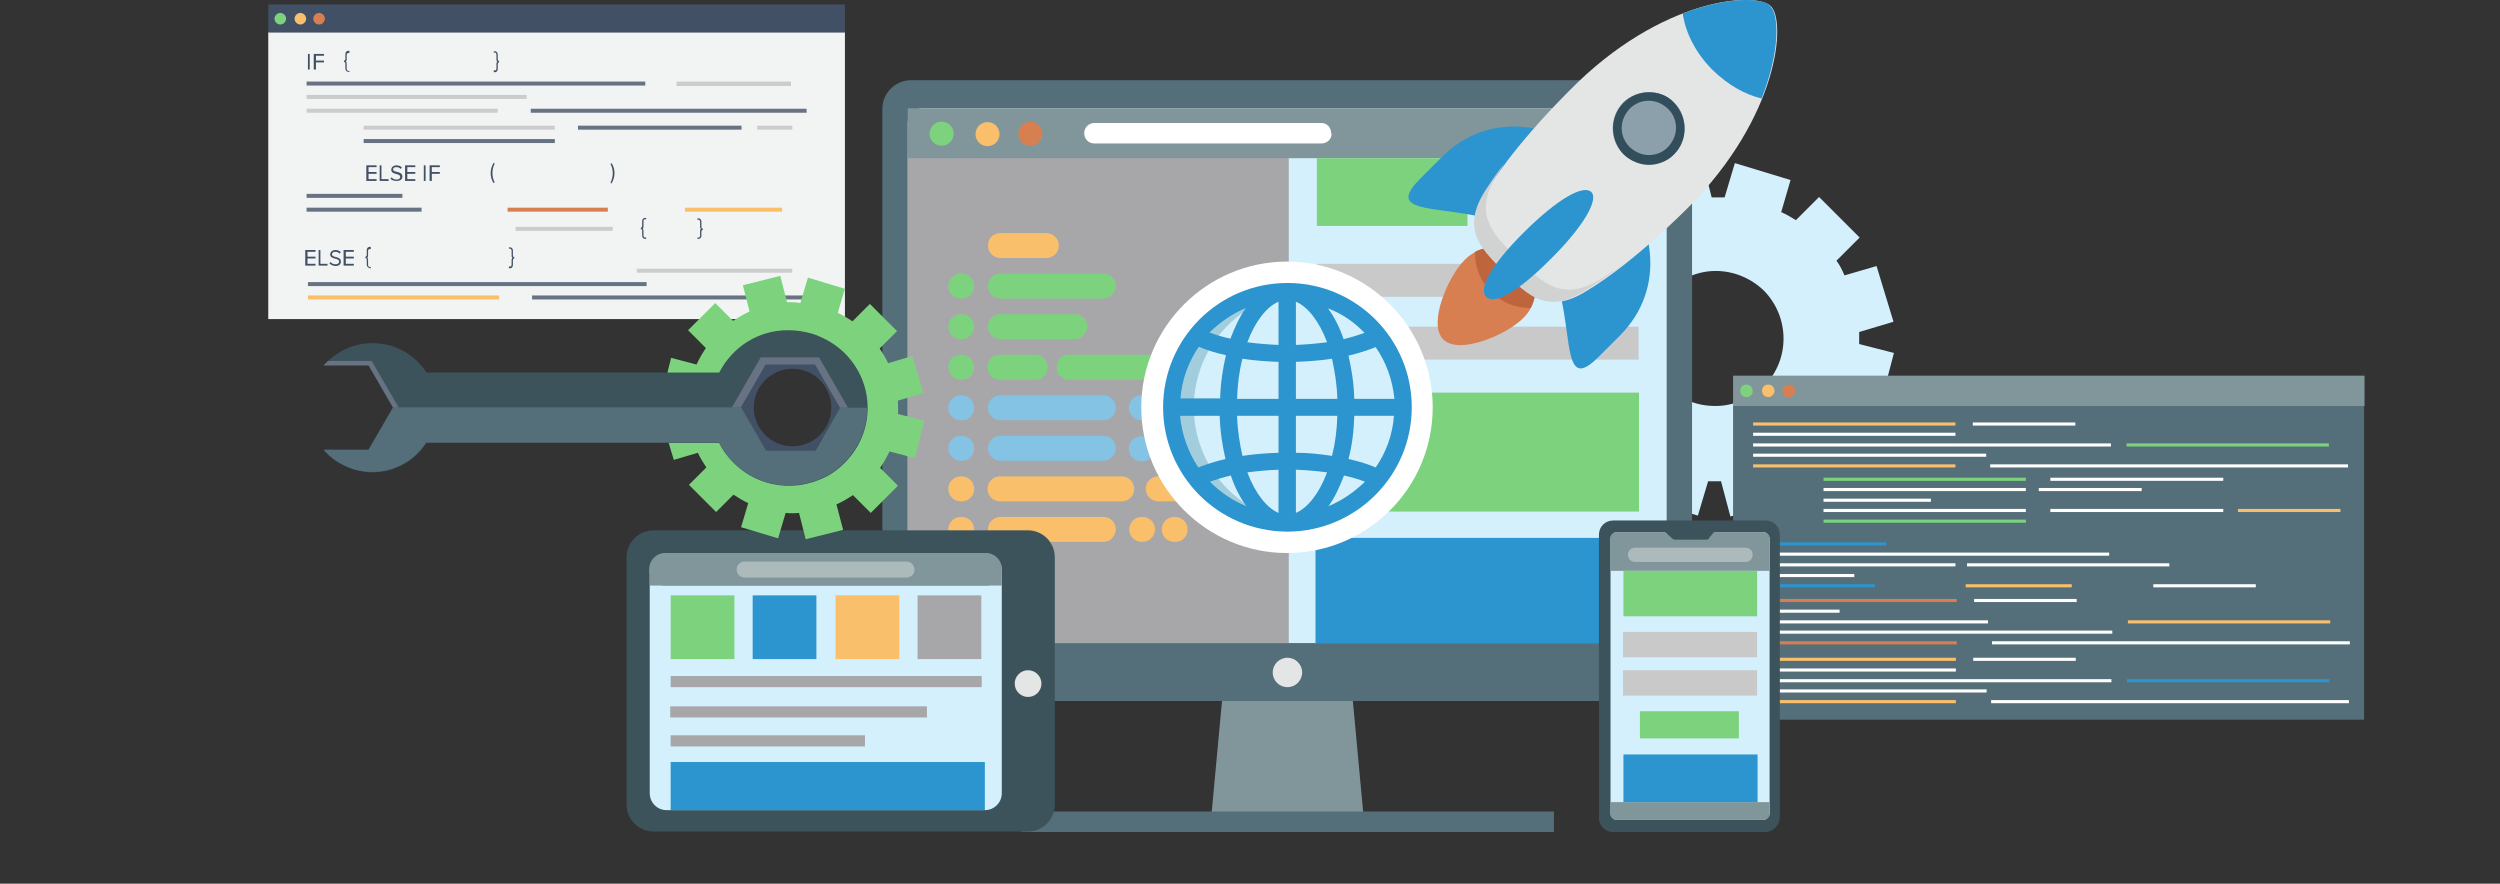 <?xml version="1.0" encoding="utf-8"?>
<!-- Generator: Adobe Illustrator 19.1.1, SVG Export Plug-In . SVG Version: 6.00 Build 0)  -->
<svg version="1.1" id="Layer_1" xmlns="http://www.w3.org/2000/svg" xmlns:xlink="http://www.w3.org/1999/xlink" x="0px" y="0px"
	 viewBox="-93 82.7 561 198.3" style="enable-background:new -93 82.7 561 198.3;" xml:space="preserve">
<rect x="-93" y="82.7" width="561" height="198.3" fill="#333333" stroke="none"/>
<style type="text/css">
	.st0{fill:#F2F4F4;}
	.st1{fill:#415064;}
	.st2{fill:#D87F52;}
	.st3{fill:#F9BF6B;}
	.st4{fill:#7DD37D;}
	.st5{fill:#CCCCCC;}
	.st6{fill:#677383;}
	.st7{fill:#D4F0FC;}
	.st8{fill:#81969B;}
	.st9{fill:#546E7A;}
	.st10{fill:#E4E5E5;}
	.st11{fill:#2C94CE;}
	.st12{fill:#A7A7AA;}
	.st13{fill:#C9C9C9;}
	.st14{fill:#85C3E5;}
	.st15{fill:#FFFFFF;}
	.st16{fill:#3C535B;}
	.st17{clip-path:url(#SVGID_2_);fill:#81969B;}
	.st18{clip-path:url(#SVGID_4_);fill:#81969B;}
	.st19{fill:#ACBABC;}
	.st20{fill:#BF653D;}
	.st21{fill:#D1D3D3;}
	.st22{fill:#8BA0AB;}
	.st23{fill:#324D5B;}
	.st24{fill:#313C4B;}
	.st25{fill:#A2CDDD;}
</style>
<g>
	<rect x="-32.8" y="89.9" class="st0" width="129.4" height="64.4"/>
	<polygon class="st1" points="96.6,83.7 -32.8,83.7 -32.8,83.7 -32.8,90 96.6,90 	"/>
	<path class="st2" d="M-21.4,88.2L-21.4,88.2c-0.7,0-1.3-0.6-1.3-1.3l0,0c0-0.7,0.6-1.3,1.3-1.3l0,0c0.7,0,1.3,0.6,1.3,1.3l0,0
		C-20.1,87.6-20.7,88.2-21.4,88.2z"/>
	<path class="st3" d="M-25.6,88.2L-25.6,88.2c-0.7,0-1.3-0.6-1.3-1.3l0,0c0-0.7,0.6-1.3,1.3-1.3l0,0c0.7,0,1.3,0.6,1.3,1.3l0,0
		C-24.3,87.6-24.9,88.2-25.6,88.2z"/>
	<path class="st4" d="M-30.1,88.2L-30.1,88.2c-0.7,0-1.3-0.6-1.3-1.3l0,0c0-0.7,0.6-1.3,1.3-1.3l0,0c0.7,0,1.3,0.6,1.3,1.3l0,0
		C-28.8,87.6-29.4,88.2-30.1,88.2z"/>
	<rect x="76.9" y="110.9" class="st5" width="7.9" height="0.9"/>
	<rect x="36.7" y="110.9" class="st6" width="36.7" height="0.9"/>
	<rect x="60.7" y="129.3" class="st3" width="21.8" height="0.9"/>
	<rect x="20.9" y="129.3" class="st2" width="22.5" height="0.9"/>
	<rect x="58.8" y="101" class="st5" width="25.7" height="1"/>
	<rect x="-24.2" y="101" class="st6" width="76" height="0.9"/>
	<rect x="26.1" y="107.1" class="st6" width="61.9" height="0.9"/>
	<rect x="-24.2" y="104" class="st5" width="49.4" height="0.9"/>
	<rect x="-24.2" y="107.1" class="st5" width="42.9" height="0.9"/>
	<rect x="22.7" y="133.6" class="st5" width="21.8" height="0.9"/>
	<rect x="49.9" y="143" class="st5" width="34.9" height="0.9"/>
	<rect x="26.4" y="149" class="st6" width="61.9" height="0.9"/>
	<rect x="-23.9" y="146" class="st6" width="76" height="0.9"/>
	<rect x="-23.9" y="149" class="st3" width="42.9" height="0.9"/>
	<rect x="-24.2" y="126.2" class="st6" width="21.5" height="0.9"/>
	<rect x="-24.2" y="129.3" class="st6" width="25.8" height="0.9"/>
	<rect x="-11.4" y="110.9" class="st5" width="42.9" height="0.9"/>
	<rect x="-11.4" y="113.9" class="st6" width="42.9" height="0.9"/>
	<g>
		<path class="st1" d="M-23.9,98.3v-3.5h0.4v3.5H-23.9z"/>
		<path class="st1" d="M-22.6,98.3v-3.5h2.3v0.4h-1.8v1.1h1.8v0.4h-1.8v1.6H-22.6z"/>
	</g>
	<path class="st1" d="M-14.9,98.8c-0.3,0-0.6-0.3-0.6-0.7V97c0-0.2-0.1-0.4-0.3-0.4v-0.3c0.2,0,0.3-0.2,0.3-0.4v-1.1
		c0-0.4,0.3-0.7,0.6-0.7h0.3v0.5h-0.3c-0.2,0-0.3,0.2-0.3,0.4v1.1c0,0.2-0.1,0.4-0.2,0.5c0.2,0.1,0.2,0.2,0.2,0.5v1.1
		c0,0.2,0.2,0.4,0.3,0.4h0.3v0.3L-14.9,98.8L-14.9,98.8z"/>
	<path class="st1" d="M17.8,98.5h0.3c0.2,0,0.3-0.2,0.3-0.4V97c0-0.2,0.1-0.4,0.2-0.5c-0.2-0.1-0.2-0.2-0.2-0.5v-1.1
		c0-0.2-0.2-0.4-0.3-0.4h-0.3v-0.3h0.3c0.3,0,0.6,0.3,0.6,0.7V96c0,0.2,0.1,0.4,0.3,0.4v0.3c-0.2,0-0.3,0.2-0.3,0.4v1.1
		c0,0.4-0.3,0.7-0.6,0.7h-0.3V98.5z"/>
	<path class="st1" d="M51.7,136.3c-0.3,0-0.6-0.3-0.6-0.7v-1.1c0-0.2-0.1-0.4-0.3-0.4v-0.3c0.2,0,0.3-0.2,0.3-0.4v-1.1
		c0-0.4,0.3-0.7,0.6-0.7H52v0.3h-0.3c-0.2,0-0.3,0.2-0.3,0.4v1.3c0,0.2-0.1,0.4-0.2,0.5c0.2,0.1,0.2,0.2,0.2,0.5v1
		c0,0.2,0.2,0.4,0.3,0.4H52v0.3C52,136.3,51.7,136.3,51.7,136.3z"/>
	<path class="st1" d="M63.5,136h0.3c0.2,0,0.3-0.2,0.3-0.4v-1.1c0-0.2,0.1-0.4,0.2-0.5c-0.2-0.1-0.2-0.2-0.2-0.5v-1.1
		c0-0.2-0.2-0.4-0.3-0.4h-0.3v-0.3h0.3c0.3,0,0.6,0.3,0.6,0.7v1.2c0,0.2,0.1,0.4,0.3,0.4v0.3c-0.2,0-0.3,0.2-0.3,0.4v0.9
		c0,0.4-0.3,0.7-0.6,0.7h-0.3V136z"/>
	<g>
		<path class="st1" d="M-24.5,142.3v-3.5h2.3v0.4H-24v1.1h1.8v0.4H-24v1.2h1.8v0.4H-24.5z"/>
		<path class="st1" d="M-21.5,142.3v-3.5h0.4v3.1h1.6v0.4H-21.5z"/>
		<path class="st1" d="M-19.1,141.8l0.3-0.3c0.2,0.3,0.6,0.5,1.1,0.5c0.6,0,0.8-0.3,0.8-0.6c0-0.9-2-0.4-2-1.6c0-0.6,0.5-1,1.2-1
			c0.5,0,0.9,0.2,1.2,0.5l-0.3,0.3c-0.3-0.3-0.6-0.4-1-0.4s-0.7,0.2-0.7,0.6c0,0.8,2,0.3,2,1.6c0,0.5-0.3,1-1.3,1
			C-18.4,142.3-18.8,142.1-19.1,141.8z"/>
		<path class="st1" d="M-15.9,142.3v-3.5h2.3v0.4h-1.8v1.1h1.8v0.4h-1.8v1.2h1.8v0.4H-15.9z"/>
	</g>
	<path class="st1" d="M-10.1,142.8c-0.3,0-0.6-0.3-0.6-0.7V141c0-0.2-0.1-0.4-0.3-0.4v-0.3c0.2,0,0.3-0.2,0.3-0.4v-1.1
		c0-0.4,0.3-0.7,0.6-0.7h0.3v0.5h-0.3c-0.2,0-0.3,0.2-0.3,0.4v1.1c0,0.2-0.1,0.4-0.2,0.5c0.2,0.1,0.2,0.2,0.2,0.5v1.1
		c0,0.2,0.2,0.4,0.3,0.4h0.3v0.3h-0.3V142.8z"/>
	<path class="st1" d="M21.2,142.5h0.3c0.2,0,0.3-0.2,0.3-0.4V141c0-0.2,0.1-0.4,0.2-0.5c-0.2-0.1-0.2-0.2-0.2-0.5v-1.1
		c0-0.2-0.2-0.4-0.3-0.4h-0.3v-0.3h0.3c0.3,0,0.6,0.3,0.6,0.7v1.1c0,0.2,0.1,0.4,0.3,0.4v0.3c-0.2,0-0.3,0.2-0.3,0.4v1.1
		c0,0.4-0.3,0.7-0.6,0.7h-0.3V142.5z"/>
	<g>
		<path class="st1" d="M-10.8,123.3v-3.5h2.3v0.4h-1.8v1.1h1.8v0.4h-1.8v1.2h1.8v0.4H-10.8z"/>
		<path class="st1" d="M-7.8,123.3v-3.5h0.4v3.1h1.6v0.4H-7.8z"/>
		<path class="st1" d="M-5.4,122.8l0.3-0.3c0.2,0.3,0.6,0.5,1.1,0.5c0.6,0,0.8-0.3,0.8-0.6c0-0.9-2-0.4-2-1.6c0-0.6,0.5-1,1.2-1
			c0.5,0,0.9,0.2,1.2,0.5l-0.3,0.3c-0.3-0.3-0.6-0.4-1-0.4s-0.7,0.2-0.7,0.5c0,0.8,2.1,0.3,2.1,1.6c0,0.5-0.3,1-1.3,1
			C-4.7,123.3-5.1,123.1-5.4,122.8z"/>
		<path class="st1" d="M-2.1,123.3v-3.5h2.3v0.4h-1.8v1.1h1.8v0.4h-1.8v1.2h1.8v0.4H-2.1z"/>
		<path class="st1" d="M2.1,123.3v-3.5h0.4v3.5H2.1z"/>
		<path class="st1" d="M3.4,123.3v-3.5h2.3v0.4H3.9v1.1h1.8v0.4H3.9v1.6H3.4z"/>
	</g>
	<path class="st1" d="M17.8,123.8c-0.5-0.6-0.7-1.5-0.7-2.3c0-0.8,0.3-1.7,0.7-2.3l0.2,0.2c-0.3,0.7-0.5,1.3-0.5,2.1
		c0,0.9,0.2,1.5,0.5,2.1L17.8,123.8z"/>
	<path class="st1" d="M44,123.7c0.3-0.7,0.5-1.3,0.5-2.1c0-0.9-0.2-1.5-0.5-2.1l0.2-0.2c0.5,0.6,0.7,1.5,0.7,2.3
		c0,0.8-0.3,1.7-0.7,2.3L44,123.7z"/>
</g>
<g>
	<g>
		<path class="st7" d="M293.2,190.7c-0.4,0-0.8,0-1.2,0c-0.5,0-0.9,0-1.7,0l-2.3,7.7l-12.5-3.8l2.1-7.2c-1.2-0.5-2.3-1.2-3.3-1.8
			l-5.2,5.2l-9.1-9.1l5.2-5.2c-0.7-0.9-1.3-2.1-1.8-3.3l-7.2,2.1l-3.8-12.5l7.8-2.2c0-0.8,0-1.8,0-2.7l-7.8-2l3.3-12.6l7.7,2
			c0.7-1.3,1.3-2.6,2.1-3.9l-5.3-5.3l9.1-9.1l5.3,5.3c1.2-0.8,2.5-1.4,3.9-2.1l-2-7.7l12.6-3.3l2,7.8c0.4,0,0.8,0,1.2,0
			c0.5,0,0.9,0,1.7,0l2.3-7.7l12.5,3.8l-2.1,7.2c1.2,0.5,2.3,1.2,3.3,1.8l5.2-5.2l9.1,9.1l-5.2,5.2c0.7,0.9,1.3,2.1,1.8,3.3l7.2-2.1
			l3.8,12.5l-7.7,2.3c0,0.9,0,1.8,0,2.7l7.8,2l-3.3,12.6l-7.7-2c-0.7,1.3-1.3,2.6-2.1,3.9l5.3,5.3l-9.1,9.1l-5.3-5.3
			c-1.2,0.8-2.5,1.4-3.9,2.1l2,7.7l-12.6,3.3L293.2,190.7z M292,143.5c-4,0-7.8,1.7-10.8,4.4c-5.9,5.9-5.9,15.5,0,21.5
			c3,3,6.6,4.4,10.8,4.4c4,0,7.8-1.7,10.8-4.4c5.9-5.9,5.9-15.5,0-21.5C299.9,145.1,296,143.5,292,143.5z"/>
	</g>
</g>
<g>
	<polygon class="st8" points="212.9,265 178.9,265 182.1,230.5 209.7,230.5 	"/>
	<g>
		<rect x="136.1" y="264.8" class="st9" width="119.6" height="4.6"/>
	</g>
	<path class="st9" d="M280.3,240H111.4c-3.4,0-6.4-2.8-6.4-6.4V107.1c0-3.4,2.8-6.4,6.4-6.4h168.9c3.4,0,6.4,2.8,6.4,6.4v126.5
		C286.6,237.1,283.7,240,280.3,240z"/>
	<path class="st7" d="M277.8,227H113.9c-1.8,0-3.2-1.4-3.2-3.2V110.2c0-1.8,1.4-3.2,3.2-3.2h163.9c1.8,0,3.2,1.4,3.2,3.2v113.6
		C281,225.6,279.6,227,277.8,227z"/>
	<circle class="st10" cx="195.9" cy="233.6" r="3.3"/>
	<rect x="202.2" y="203.4" class="st11" width="72.4" height="23.6"/>
	<rect x="202.4" y="170.8" class="st4" width="72.4" height="26.7"/>
	<rect x="110.7" y="117" class="st12" width="85.5" height="110"/>
	<rect x="202.5" y="156" class="st13" width="72.2" height="7.4"/>
	<rect x="202.5" y="141.9" class="st13" width="72.2" height="7.4"/>
	<rect x="110.7" y="107" class="st8" width="170.3" height="11.2"/>
</g>
<g>
	<path class="st3" d="M141.8,140.6h-10.3c-1.5,0-2.8-1.2-2.8-2.8s1.2-2.8,2.8-2.8h10.3c1.5,0,2.8,1.2,2.8,2.8
		S143.3,140.6,141.8,140.6z"/>
	<g>
		<path class="st4" d="M122.8,149.7h-0.2c-1.5,0-2.8-1.2-2.8-2.8c0-1.5,1.2-2.8,2.8-2.8h0.2c1.5,0,2.8,1.2,2.8,2.8
			C125.6,148.4,124.4,149.7,122.8,149.7z"/>
		<path class="st4" d="M154.6,149.7h-23.1c-1.5,0-2.8-1.2-2.8-2.8c0-1.5,1.2-2.8,2.8-2.8h23.1c1.5,0,2.8,1.2,2.8,2.8
			C157.3,148.4,156.1,149.7,154.6,149.7z"/>
		<path class="st4" d="M122.8,158.8h-0.2c-1.5,0-2.8-1.2-2.8-2.8c0-1.5,1.2-2.8,2.8-2.8h0.2c1.5,0,2.8,1.2,2.8,2.8
			C125.6,157.5,124.4,158.8,122.8,158.8z"/>
		<path class="st4" d="M148.2,158.8h-16.7c-1.5,0-2.8-1.2-2.8-2.8c0-1.5,1.2-2.8,2.8-2.8h16.7c1.5,0,2.8,1.2,2.8,2.8
			C150.9,157.5,149.7,158.8,148.2,158.8z"/>
		<path class="st4" d="M122.8,167.9h-0.2c-1.5,0-2.8-1.2-2.8-2.8s1.2-2.8,2.8-2.8h0.2c1.5,0,2.8,1.2,2.8,2.8
			S124.4,167.9,122.8,167.9z"/>
		<path class="st4" d="M173.7,167.9h-26.8c-1.5,0-2.8-1.2-2.8-2.8s1.2-2.8,2.8-2.8h26.8c1.5,0,2.8,1.2,2.8,2.8
			S175.2,167.9,173.7,167.9z"/>
		<path class="st4" d="M139.3,167.9h-7.9c-1.5,0-2.8-1.2-2.8-2.8s1.2-2.8,2.8-2.8h7.9c1.5,0,2.8,1.2,2.8,2.8
			S140.9,167.9,139.3,167.9z"/>
	</g>
	<path class="st14" d="M122.8,177h-0.2c-1.5,0-2.8-1.2-2.8-2.8c0-1.5,1.2-2.8,2.8-2.8h0.2c1.5,0,2.8,1.2,2.8,2.8
		C125.6,175.8,124.4,177,122.8,177z"/>
	<path class="st14" d="M154.6,177h-23.1c-1.5,0-2.8-1.2-2.8-2.8c0-1.5,1.2-2.8,2.8-2.8h23.1c1.5,0,2.8,1.2,2.8,2.8
		C157.3,175.8,156.1,177,154.6,177z"/>
	<path class="st14" d="M122.8,186.1h-0.2c-1.5,0-2.8-1.2-2.8-2.8c0-1.5,1.2-2.8,2.8-2.8h0.2c1.5,0,2.8,1.2,2.8,2.8
		S124.4,186.1,122.8,186.1z"/>
	<path class="st14" d="M154.6,186.1h-23.1c-1.5,0-2.8-1.2-2.8-2.8c0-1.5,1.2-2.8,2.8-2.8h23.1c1.5,0,2.8,1.2,2.8,2.8
		C157.3,184.9,156.1,186.1,154.6,186.1z"/>
	<path class="st3" d="M122.8,195.2h-0.2c-1.5,0-2.8-1.2-2.8-2.8c0-1.5,1.2-2.8,2.8-2.8h0.2c1.5,0,2.8,1.2,2.8,2.8
		C125.6,194,124.4,195.2,122.8,195.2z"/>
	<path class="st3" d="M175.8,195.2h-8.9c-1.5,0-2.8-1.2-2.8-2.8c0-1.5,1.2-2.8,2.8-2.8h8.9c1.5,0,2.8,1.2,2.8,2.8
		C178.5,194,177.3,195.2,175.8,195.2z"/>
	<path class="st3" d="M158.7,195.2h-27.3c-1.5,0-2.8-1.2-2.8-2.8c0-1.5,1.2-2.8,2.8-2.8h27.3c1.5,0,2.8,1.2,2.8,2.8
		C161.5,194,160.3,195.2,158.7,195.2z"/>
	<path class="st3" d="M122.8,204.3h-0.2c-1.5,0-2.8-1.2-2.8-2.8c0-1.5,1.2-2.8,2.8-2.8h0.2c1.5,0,2.8,1.2,2.8,2.8
		S124.4,204.3,122.8,204.3z"/>
	<path class="st3" d="M154.6,204.3h-23.1c-1.5,0-2.8-1.2-2.8-2.8c0-1.5,1.2-2.8,2.8-2.8h23.1c1.5,0,2.8,1.2,2.8,2.8
		C157.3,203.1,156.1,204.3,154.6,204.3z"/>
	<path class="st3" d="M163.4,204.3h-0.2c-1.5,0-2.8-1.2-2.8-2.8c0-1.5,1.2-2.8,2.8-2.8h0.2c1.5,0,2.8,1.2,2.8,2.8
		C166.1,203.1,164.9,204.3,163.4,204.3z"/>
	<path class="st3" d="M170.7,204.3h-0.2c-1.5,0-2.8-1.2-2.8-2.8c0-1.5,1.2-2.8,2.8-2.8h0.2c1.5,0,2.8,1.2,2.8,2.8
		S172.3,204.3,170.7,204.3z"/>
	<path class="st3" d="M185.2,195.2H185c-1.5,0-2.8-1.2-2.8-2.8c0-1.5,1.2-2.8,2.8-2.8h0.2c1.5,0,2.8,1.2,2.8,2.8
		C188,194,186.8,195.2,185.2,195.2z"/>
	<path class="st14" d="M163.3,186.2h-0.2c-1.5,0-2.8-1.2-2.8-2.8c0-1.5,1.2-2.8,2.8-2.8h0.2c1.5,0,2.8,1.2,2.8,2.8
		C166,185,164.8,186.2,163.3,186.2z"/>
	<path class="st14" d="M163.3,177h-0.2c-1.5,0-2.8-1.2-2.8-2.8c0-1.5,1.2-2.8,2.8-2.8h0.2c1.5,0,2.8,1.2,2.8,2.8
		C166,175.8,164.8,177,163.3,177z"/>
	<path class="st14" d="M170.7,186.2h-0.2c-1.5,0-2.8-1.2-2.8-2.8c0-1.5,1.2-2.8,2.8-2.8h0.2c1.5,0,2.8,1.2,2.8,2.8
		S172.3,186.2,170.7,186.2z"/>
	<path class="st14" d="M178.2,186.2H178c-1.5,0-2.8-1.2-2.8-2.8c0-1.5,1.2-2.8,2.8-2.8h0.2c1.5,0,2.8,1.2,2.8,2.8
		S179.7,186.2,178.2,186.2z"/>
	<path class="st14" d="M185.7,186.2h-0.2c-1.5,0-2.8-1.2-2.8-2.8c0-1.5,1.2-2.8,2.8-2.8h0.2c1.5,0,2.8,1.2,2.8,2.8
		C188.4,185,187.2,186.2,185.7,186.2z"/>
</g>
<g>
	<circle class="st4" cx="118.3" cy="112.7" r="2.7"/>
	<circle class="st3" cx="128.6" cy="112.8" r="2.7"/>
	<circle class="st2" cx="138.2" cy="112.7" r="2.7"/>
</g>
<path class="st15" d="M203.5,114.9h-50.9c-1.3,0-2.3-1-2.3-2.3l0,0c0-1.3,1-2.3,2.3-2.3h50.9c1.3,0,2.2,1,2.2,2.3h0.1
	C205.9,113.9,204.8,114.9,203.5,114.9z"/>
<g>
	<rect x="295.9" y="173.7" class="st9" width="141.6" height="70.5"/>
	<polygon class="st8" points="437.6,167 295.9,167 295.9,167 295.9,173.8 437.6,173.8 	"/>
	<path class="st2" d="M308.4,171.8L308.4,171.8c-0.8,0-1.4-0.6-1.4-1.4l0,0c0-0.8,0.6-1.4,1.4-1.4l0,0c0.8,0,1.4,0.6,1.4,1.4l0,0
		C309.8,171.1,309.2,171.8,308.4,171.8z"/>
	<path class="st3" d="M303.8,171.8L303.8,171.8c-0.8,0-1.4-0.6-1.4-1.4l0,0c0-0.8,0.6-1.4,1.4-1.4l0,0c0.8,0,1.4,0.6,1.4,1.4l0,0
		C305.2,171.1,304.6,171.8,303.8,171.8z"/>
	<path class="st4" d="M298.9,171.8L298.9,171.8c-0.8,0-1.4-0.6-1.4-1.4l0,0c0-0.8,0.6-1.4,1.4-1.4l0,0c0.8,0,1.4,0.6,1.4,1.4l0,0
		C300.4,171.1,299.7,171.8,298.9,171.8z"/>
	<g>
		<g>
			<rect x="300.4" y="177.5" class="st3" width="45.4" height="0.7"/>
			<rect x="349.7" y="177.5" class="st15" width="23" height="0.7"/>
			<rect x="364.5" y="192.2" class="st15" width="23.1" height="0.7"/>
			<rect x="409.2" y="196.9" class="st3" width="23" height="0.7"/>
			<rect x="367.1" y="189.9" class="st15" width="38.8" height="0.7"/>
			<rect x="367.1" y="196.9" class="st15" width="38.8" height="0.7"/>
			<rect x="390.2" y="213.8" class="st15" width="23" height="0.7"/>
			<rect x="348.1" y="213.8" class="st3" width="23.8" height="0.7"/>
			<rect x="300.4" y="179.8" class="st15" width="45.4" height="0.7"/>
			<rect x="384.2" y="182.2" class="st4" width="45.4" height="0.7"/>
			<rect x="300.4" y="182.2" class="st15" width="80.3" height="0.7"/>
			<rect x="353.6" y="186.9" class="st15" width="80.3" height="0.7"/>
			<rect x="300.4" y="184.5" class="st15" width="52.3" height="0.7"/>
			<rect x="300.4" y="186.9" class="st3" width="45.4" height="0.7"/>
			<rect x="300.7" y="217.1" class="st2" width="45.4" height="0.7"/>
			<rect x="350" y="217.1" class="st15" width="23" height="0.7"/>
			<rect x="300.7" y="219.5" class="st15" width="19.1" height="0.7"/>
			<rect x="384.5" y="221.9" class="st3" width="45.4" height="0.7"/>
			<rect x="300.7" y="221.9" class="st15" width="52.4" height="0.7"/>
			<rect x="354" y="226.6" class="st15" width="80.3" height="0.7"/>
			<rect x="300.7" y="224.2" class="st15" width="80.3" height="0.7"/>
			<rect x="300.7" y="226.6" class="st2" width="45.4" height="0.7"/>
			<rect x="300.4" y="204.4" class="st11" width="29.9" height="0.7"/>
			<rect x="300.4" y="206.7" class="st15" width="79.9" height="0.7"/>
			<rect x="300.4" y="209.1" class="st15" width="45.4" height="0.7"/>
			<rect x="348.4" y="209.1" class="st15" width="45.4" height="0.7"/>
			<rect x="300.4" y="211.5" class="st15" width="22.7" height="0.7"/>
			<rect x="300.4" y="213.8" class="st11" width="27.3" height="0.7"/>
			<rect x="316.2" y="189.9" class="st4" width="45.4" height="0.7"/>
			<rect x="316.2" y="192.2" class="st15" width="45.4" height="0.7"/>
			<rect x="316.2" y="194.6" class="st15" width="24.1" height="0.7"/>
			<rect x="316.2" y="196.9" class="st15" width="45.4" height="0.7"/>
			<rect x="316.2" y="199.3" class="st4" width="45.4" height="0.7"/>
		</g>
		<g>
			<rect x="300.5" y="230.3" class="st3" width="45.4" height="0.7"/>
			<rect x="349.8" y="230.3" class="st15" width="23" height="0.7"/>
			<rect x="300.5" y="232.7" class="st15" width="45.4" height="0.7"/>
			<rect x="384.3" y="235.1" class="st11" width="45.4" height="0.7"/>
			<rect x="300.5" y="235.1" class="st15" width="80.3" height="0.7"/>
			<rect x="353.8" y="239.8" class="st15" width="80.3" height="0.7"/>
			<rect x="300.5" y="237.4" class="st15" width="52.3" height="0.7"/>
			<rect x="300.5" y="239.8" class="st3" width="45.4" height="0.7"/>
		</g>
	</g>
</g>
<g>
	<g>
		<g>
			<path class="st16" d="M303.2,269.4H269c-1.8,0-3.2-1.4-3.2-3.2v-63.5c0-1.8,1.4-3.2,3.2-3.2h34.2c1.8,0,3.2,1.4,3.2,3.2v63.5
				C306.3,268,304.8,269.4,303.2,269.4z"/>
			<path class="st7" d="M302.6,266.7h-32.7c-0.8,0-1.5-0.7-1.5-1.5v-61.6c0-0.8,0.7-1.5,1.5-1.5h32.7c0.8,0,1.5,0.7,1.5,1.5v61.6
				C304.1,266,303.4,266.7,302.6,266.7z"/>
			<g>
				<g>
					<g>
						<defs>
							<path id="SVGID_1_" d="M302.6,266.7h-32.8c-0.8,0-1.5-0.7-1.5-1.5v-61.6c0-0.8,0.7-1.5,1.5-1.5h32.8c0.8,0,1.5,0.7,1.5,1.5
								v61.6C304.2,266,303.5,266.7,302.6,266.7z"/>
						</defs>
						<clipPath id="SVGID_2_">
							<use xlink:href="#SVGID_1_"  style="overflow:visible;"/>
						</clipPath>
						<rect x="268.3" y="201.7" class="st17" width="35.9" height="9.1"/>
					</g>
				</g>
				<g>
					<g>
						<defs>
							<path id="SVGID_3_" d="M302.6,266.7h-32.8c-0.8,0-1.5-0.7-1.5-1.5v-61.6c0-0.8,0.7-1.5,1.5-1.5h32.8c0.8,0,1.5,0.7,1.5,1.5
								v61.6C304.2,266,303.5,266.7,302.6,266.7z"/>
						</defs>
						<clipPath id="SVGID_4_">
							<use xlink:href="#SVGID_3_"  style="overflow:visible;"/>
						</clipPath>
						<rect x="268.3" y="262.7" class="st18" width="35.9" height="5.4"/>
					</g>
				</g>
			</g>
			<path class="st16" d="M279.8,201.3l2.3,2.1c0.2,0.2,0.5,0.4,0.8,0.4h6.9c0.4,0,0.7-0.1,0.8-0.5l1.7-2H279.8L279.8,201.3z"/>
		</g>
		<rect x="271.2" y="224.5" class="st13" width="30.1" height="5.7"/>
		<rect x="275" y="242.3" class="st4" width="22.2" height="6.1"/>
		<g>
			<g id="user">
				<g>
					<path class="st7" d="M286.2,212c-2.6,0-4.9,2.1-4.9,4.9c0,0.8,0.7,1.7,1.7,1.7h6.5c0.8,0,1.7-0.7,1.7-1.7
						C291,214.2,288.8,212,286.2,212z"/>
				</g>
			</g>
		</g>
		<path class="st19" d="M298.7,208.8h-24.8c-0.9,0-1.6-0.7-1.6-1.6l0,0c0-0.9,0.7-1.6,1.6-1.6h24.8c0.9,0,1.6,0.7,1.6,1.6l0,0
			C300.3,208.1,299.6,208.8,298.7,208.8z"/>
	</g>
	<rect x="271.2" y="233.1" class="st13" width="30.1" height="5.7"/>
	<rect x="271.3" y="252" class="st11" width="30.1" height="10.7"/>
	<rect x="271.3" y="210.8" class="st4" width="30" height="10.2"/>
</g>
<g>
	<g>
		<path class="st16" d="M137.6,269.3H53.7c-3.4,0-6.1-2.7-6.1-6.1v-55.4c0-3.4,2.7-6.1,6.1-6.1h83.9c3.4,0,6.1,2.7,6.1,6.1v55.4
			C143.7,266.6,141,269.3,137.6,269.3z"/>
		<path class="st7" d="M128,264.5H56.6c-2.1,0-3.8-1.7-3.8-3.8v-50c0-2.1,1.7-3.8,3.8-3.8H128c2.1,0,3.8,1.7,3.8,3.8v50
			C131.8,262.8,130.1,264.5,128,264.5z"/>
		<circle class="st10" cx="137.7" cy="236.1" r="3"/>
	</g>
	<rect x="57.5" y="216.3" class="st4" width="14.3" height="14.3"/>
	<rect x="75.9" y="216.3" class="st11" width="14.3" height="14.3"/>
	<rect x="94.5" y="216.3" class="st3" width="14.3" height="14.3"/>
	<rect x="112.9" y="216.3" class="st12" width="14.3" height="14.3"/>
	<rect x="57.5" y="234.4" class="st12" width="69.8" height="2.5"/>
	<rect x="57.4" y="241.2" class="st12" width="57.6" height="2.5"/>
	<rect x="57.5" y="247.7" class="st12" width="43.6" height="2.5"/>
	<rect x="57.5" y="253.7" class="st11" width="70.5" height="10.8"/>
	<rect x="52.8" y="210.5" class="st8" width="79" height="3.6"/>
	<path class="st8" d="M128.3,214.1H56.2c-1.9,0-3.5-1.6-3.5-3.5v-0.3c0-1.9,1.6-3.5,3.5-3.5h72.1c1.9,0,3.5,1.6,3.5,3.5v0.3
		C131.8,212.5,130.3,214.1,128.3,214.1z"/>
	<path class="st19" d="M110.4,212.3H74.1c-1,0-1.8-0.8-1.8-1.8l0,0c0-1,0.8-1.8,1.8-1.8h36.3c1,0,1.8,0.8,1.8,1.8l0,0
		C112.3,211.5,111.4,212.3,110.4,212.3z"/>
</g>
<rect x="202.5" y="118.2" class="st4" width="33.8" height="15.2"/>
<rect x="240.8" y="118.2" class="st3" width="33.8" height="15.2"/>
<g>
	<path class="st2" d="M248.8,140.9c3.7,3.7,3.7,9.6,0,13.2c-3.7,3.7-14.3,8.3-17.9,4.8s1.1-14.3,4.8-17.9
		C239.3,137.3,245.2,137.3,248.8,140.9z"/>
	<path class="st20" d="M238,139.2v0.4c0,6.7,5.5,12.2,12.2,12.2h0.3c1.8-3.5,1.2-7.9-1.8-10.9C245.9,138,241.5,137.4,238,139.2z"/>
	<path class="st11" d="M267.8,120.7c11,11,13.2,26.7,2.8,37.2l-5,5c-10.4,10.4-3.2-14.7-14.3-25.7c-11-11-36.3-3.7-25.7-14.3l5-5
		C241.1,107.4,256.8,109.6,267.8,120.7L267.8,120.7z"/>
	<path class="st10" d="M304.4,84.1c3.4,3.4,1.9,24.6-18.7,45.3c-13.4,13.3-21.9,18.1-21.9,18.1c-9,6-13.3,2-19-3.7
		c-5.7-5.7-9.9-10-3.7-19c0,0,4.8-8.5,18.2-21.9C279.7,82.2,301,80.7,304.4,84.1L304.4,84.1z"/>
	<path class="st21" d="M267.3,144.6c-9.3,6.3-13.8,2-19.8-3.9s-10.3-10.4-3.9-19.8l0.9-1.5c-2.5,3.4-3.7,5.3-3.7,5.3
		c-6.1,9-2,13.3,3.7,19c5.7,5.7,10,9.8,19,3.7c0,0,4-2.3,10.9-8C270,143.1,267.3,144.6,267.3,144.6z"/>
	<path class="st22" d="M282.7,105.7c3.1,3.1,3.1,8.2,0,11.5c-3.1,3.1-8.2,3.1-11.5,0c-3.1-3.1-3.1-8.2,0-11.5
		C274.5,102.6,279.6,102.6,282.7,105.7z"/>
	<path class="st11" d="M264.1,125.8c1.6,1.6-1.4,7.4-9.3,15.2c-7.9,7.9-12.7,10-14.3,8.3c-1.6-1.6,0.4-6.4,8.3-14.3
		C256.7,127.1,262.4,124.1,264.1,125.8z"/>
	<path class="st23" d="M277,105.3c1.6,0,3.1,0.7,4.3,1.8c1.2,1.2,1.8,2.7,1.8,4.3s-0.7,3.1-1.8,4.3c-1.2,1.2-2.7,1.8-4.3,1.8
		c-1.6,0-3.1-0.7-4.3-1.8c-1.2-1.2-1.8-2.7-1.8-4.3s0.7-3.1,1.8-4.3C273.9,105.9,275.4,105.3,277,105.3 M277,103.4
		c-2,0-4.2,0.8-5.7,2.4c-3.1,3.1-3.1,8.2,0,11.5c1.5,1.5,3.7,2.4,5.7,2.4c2,0,4.2-0.8,5.7-2.4c3.1-3.1,3.1-8.2,0-11.5
		C281.2,104.1,279.1,103.4,277,103.4z"/>
	<path class="st11" d="M284.6,85.7c0.6,4.3,2.9,8.9,6.7,12.7c3.4,3.3,7.2,5.5,11,6.4c4.2-10.6,3.9-18.7,2-20.7
		C302.5,82.1,294.8,81.9,284.6,85.7z"/>
</g>
<g>
	<g>
		<path class="st4" d="M83.6,150.5l-1.5-5.9l-8.4,2.1l1.5,5.9c-1.3,0.6-2.5,1.3-3.7,2.1l-4-4l-6.1,6.1l4,4c-0.8,1.2-1.5,2.4-2.1,3.7
			l-5.7-1.5l-2.1,8.4l5.9,1.5c-0.1,1-0.1,2,0,3l-5.7,1.7l2.5,8.3l5.4-1.6c0.5,1.1,1.2,2.2,1.9,3.3l-3.9,3.9l6.1,6.1l3.9-3.9
			c1.1,0.7,2.2,1.4,3.3,1.9l-1.6,5.4l8.3,2.5l1.7-5.7c1,0.1,2,0.1,3,0l1.5,5.9l8.4-2.1l-1.5-5.7c1.3-0.6,2.5-1.3,3.7-2.1l4,4
			l6.1-6.1l-4-4c0.8-1.2,1.5-2.4,2.1-3.7l5.7,1.5l2.1-8.4l-5.9-1.5c0.1-1,0-2,0-3l5.7-1.7l-2.5-8.3l-5.4,1.6
			c-0.5-1.1-1.2-2.2-1.9-3.3l3.9-3.9l-6.1-6.1l-3.9,3.9c-1.1-0.7-2.2-1.4-3.3-1.9l1.6-5.4l-8.3-2.5l-1.7,5.7
			C85.6,150.5,84.6,150.5,83.6,150.5z M93.5,165.6c4.7,4.7,4.7,12.4,0,17.1s-12.4,4.7-17.1,0s-4.7-12.4,0-17.1
			S88.7,160.9,93.5,165.6z"/>
		<path class="st1" d="M76.3,182.7c4.7,4.7,12.4,4.7,17.1,0s4.7-12.4,0-17.1s-12.4-4.7-17.1,0S71.6,178,76.3,182.7z M91,168
			c3.4,3.4,3.4,8.9,0,12.3c-3.4,3.4-8.9,3.4-12.3,0c-3.4-3.4-3.4-8.9,0-12.3C82.1,164.6,87.6,164.6,91,168z"/>
	</g>
	<g>
		<path class="st16" d="M68.4,166.3H2.7c-2.6-4-7-6.6-12.1-6.6c-4.3,0-8.2,1.9-10.9,5h10.1l5.5,9.5l0,0l-5.5,9.5h-10.1l0,0l0,0
			c1.2,1.4,2.7,2.6,4.4,3.4c1.5,0.8,3.1,1.3,4.9,1.5c0.5,0.1,1.1,0.1,1.6,0.1c5.1,0,9.5-2.6,12.1-6.6h43.8h21.9
			c0.7,1.4,1.6,2.7,2.7,3.9c3.2,3.5,7.8,5.7,12.9,5.7c1.3,0,2.6-0.1,3.8-0.4c0.5-0.1,1-0.3,1.5-0.4h0.1c0.2-0.1,0.4-0.1,0.5-0.2
			c2.5-0.8,4.8-2.2,6.7-4.2c6.8-6.8,6.8-17.7,0-24.5c-2-2-4.3-3.3-6.7-4.2c-0.2-0.1-0.4-0.1-0.5-0.2c0,0,0,0-0.1,0
			c-1.7-0.5-3.5-0.8-5.3-0.8C77.2,156.7,71.3,160.6,68.4,166.3z M90,164.5l5.6,9.7l-5.6,9.7H78.9l-5.6-9.7l5.6-9.7H90z"/>
		<g>
			<polygon class="st24" points="89.9,183.8 78.8,183.8 73.2,174.2 71.2,174.2 77.7,185.5 90.8,185.5 97.3,174.2 95.5,174.2 			"/>
			<polygon class="st6" points="77.7,162.9 71.2,174.2 73.2,174.2 78.8,164.5 89.9,164.5 95.5,174.2 97.3,174.2 90.8,162.9 			"/>
		</g>
		<g>
			<path class="st24" d="M-3.5,174.2h-1.3l-5.5,9.5h-10.1l0,0l0,0c0.3,0.4,0.7,0.7,1.1,1h9.7L-3.5,174.2z"/>
			<path class="st6" d="M-3.5,174.2L-3.5,174.2l-6.1-10.5h-9.8c-0.3,0.3-0.7,0.7-1,1h10.1l5.5,9.5l0,0l0,0H-3.5L-3.5,174.2z"/>
		</g>
		<path class="st9" d="M90,183.8H78.9l-5.6-9.7H-4.8l-5.5,9.5h-10.1l0,0l0,0c1.2,1.4,2.7,2.6,4.4,3.4c1.5,0.8,3.1,1.3,4.9,1.5
			c0.5,0.1,1.1,0.1,1.6,0.1c5.1,0,9.5-2.6,12.1-6.6h43.8h21.9c0.7,1.4,1.6,2.7,2.7,3.9c3.2,3.5,7.8,5.7,12.9,5.7
			c1.3,0,2.6-0.1,3.8-0.4c0.5-0.1,1-0.3,1.5-0.4h0.1c0.2-0.1,0.4-0.1,0.5-0.2c2.5-0.8,4.8-2.2,6.7-4.2c3.4-3.4,5.1-7.8,5.1-12.2
			h-6.1L90,183.8z"/>
	</g>
</g>
<g>
	<path class="st15" d="M195.8,206.8c-18,0-32.7-14.7-32.7-32.7s14.7-32.7,32.7-32.7s32.7,14.7,32.7,32.7S213.9,206.8,195.8,206.8z"
		/>
	<circle class="st7" cx="195.8" cy="174.1" r="26"/>
	<path class="st25" d="M174.9,174.1c0-13.5,10.3-24.6,23.5-25.9c-0.8-0.1-1.7-0.1-2.5-0.1c-14.4,0-26,11.6-26,26
		c0,14.4,11.6,26,26,26c0.9,0,1.7,0,2.5-0.1C185.2,198.7,174.9,187.6,174.9,174.1z"/>
	<path class="st11" d="M223.8,174.1c0-15.4-12.5-27.9-27.9-27.9S168,158.7,168,174.1c0,15.3,12.3,27.7,27.6,27.9c0.1,0,0.2,0,0.3,0
		c0.1,0,0.2,0,0.3,0C211.4,201.8,223.8,189.4,223.8,174.1z M171.8,176h8.9c0.1,3.5,0.6,6.7,1.3,9.7c-2.2,0.5-4.3,1.2-6.1,1.9
		C173.7,184.3,172.2,180.3,171.8,176z M176,160.5c1.8,0.8,3.9,1.4,6.1,1.9c-0.7,3-1.2,6.2-1.3,9.7h-8.9
		C172.2,167.9,173.7,163.9,176,160.5z M219.9,172.2h-9c-0.1-3.5-0.6-6.7-1.3-9.7c2.2-0.5,4.3-1.2,6.1-1.9
		C218,163.9,219.5,167.9,219.9,172.2z M207.1,172.2h-9.3v-8.3c2.8-0.1,5.5-0.3,8.1-0.7C206.5,165.9,207,168.9,207.1,172.2z
		 M197.8,160.1v-9.7c2.6,1.1,5.2,4.3,7,9.1C202.5,159.8,200.2,160,197.8,160.1z M193.9,150.4v9.7c-2.4-0.1-4.8-0.3-7-0.6
		C188.7,154.7,191.3,151.5,193.9,150.4z M193.9,163.9v8.3h-9.3c0.1-3.3,0.5-6.3,1.2-9C188.4,163.6,191.1,163.8,193.9,163.9z
		 M184.6,176h9.3v8.3c-2.8,0.1-5.5,0.3-8.1,0.7C185.2,182.3,184.7,179.3,184.6,176z M193.9,188.1v9.7c-2.6-1.1-5.2-4.3-7-9.1
		C189.2,188.4,191.5,188.2,193.9,188.1z M197.8,197.8v-9.7c2.4,0.1,4.8,0.3,7,0.6C203,193.5,200.4,196.7,197.8,197.8z M197.8,184.3
		V176h9.3c-0.1,3.3-0.5,6.3-1.2,9C203.3,184.6,200.6,184.3,197.8,184.3z M210.9,176h8.9c-0.3,4.3-1.8,8.3-4.1,11.6
		c-1.8-0.8-3.9-1.4-6.1-1.9C210.4,182.7,210.8,179.5,210.9,176z M213.2,157.4c-1.4,0.5-3,1-4.7,1.4c-0.9-2.7-2.1-5-3.5-6.9
		C208.2,153.1,210.9,155,213.2,157.4z M186.6,151.8c-1.4,1.9-2.5,4.3-3.5,6.9c-1.7-0.4-3.2-0.8-4.7-1.4
		C180.8,155,183.5,153.1,186.6,151.8z M178.5,190.8c1.4-0.5,3-1,4.7-1.4c0.9,2.7,2.1,5,3.5,6.9C183.5,195,180.8,193.1,178.5,190.8z
		 M205.1,196.3c1.4-1.9,2.5-4.3,3.5-6.9c1.7,0.4,3.2,0.8,4.7,1.4C210.9,193.1,208.2,195,205.1,196.3z"/>
</g>
</svg>
